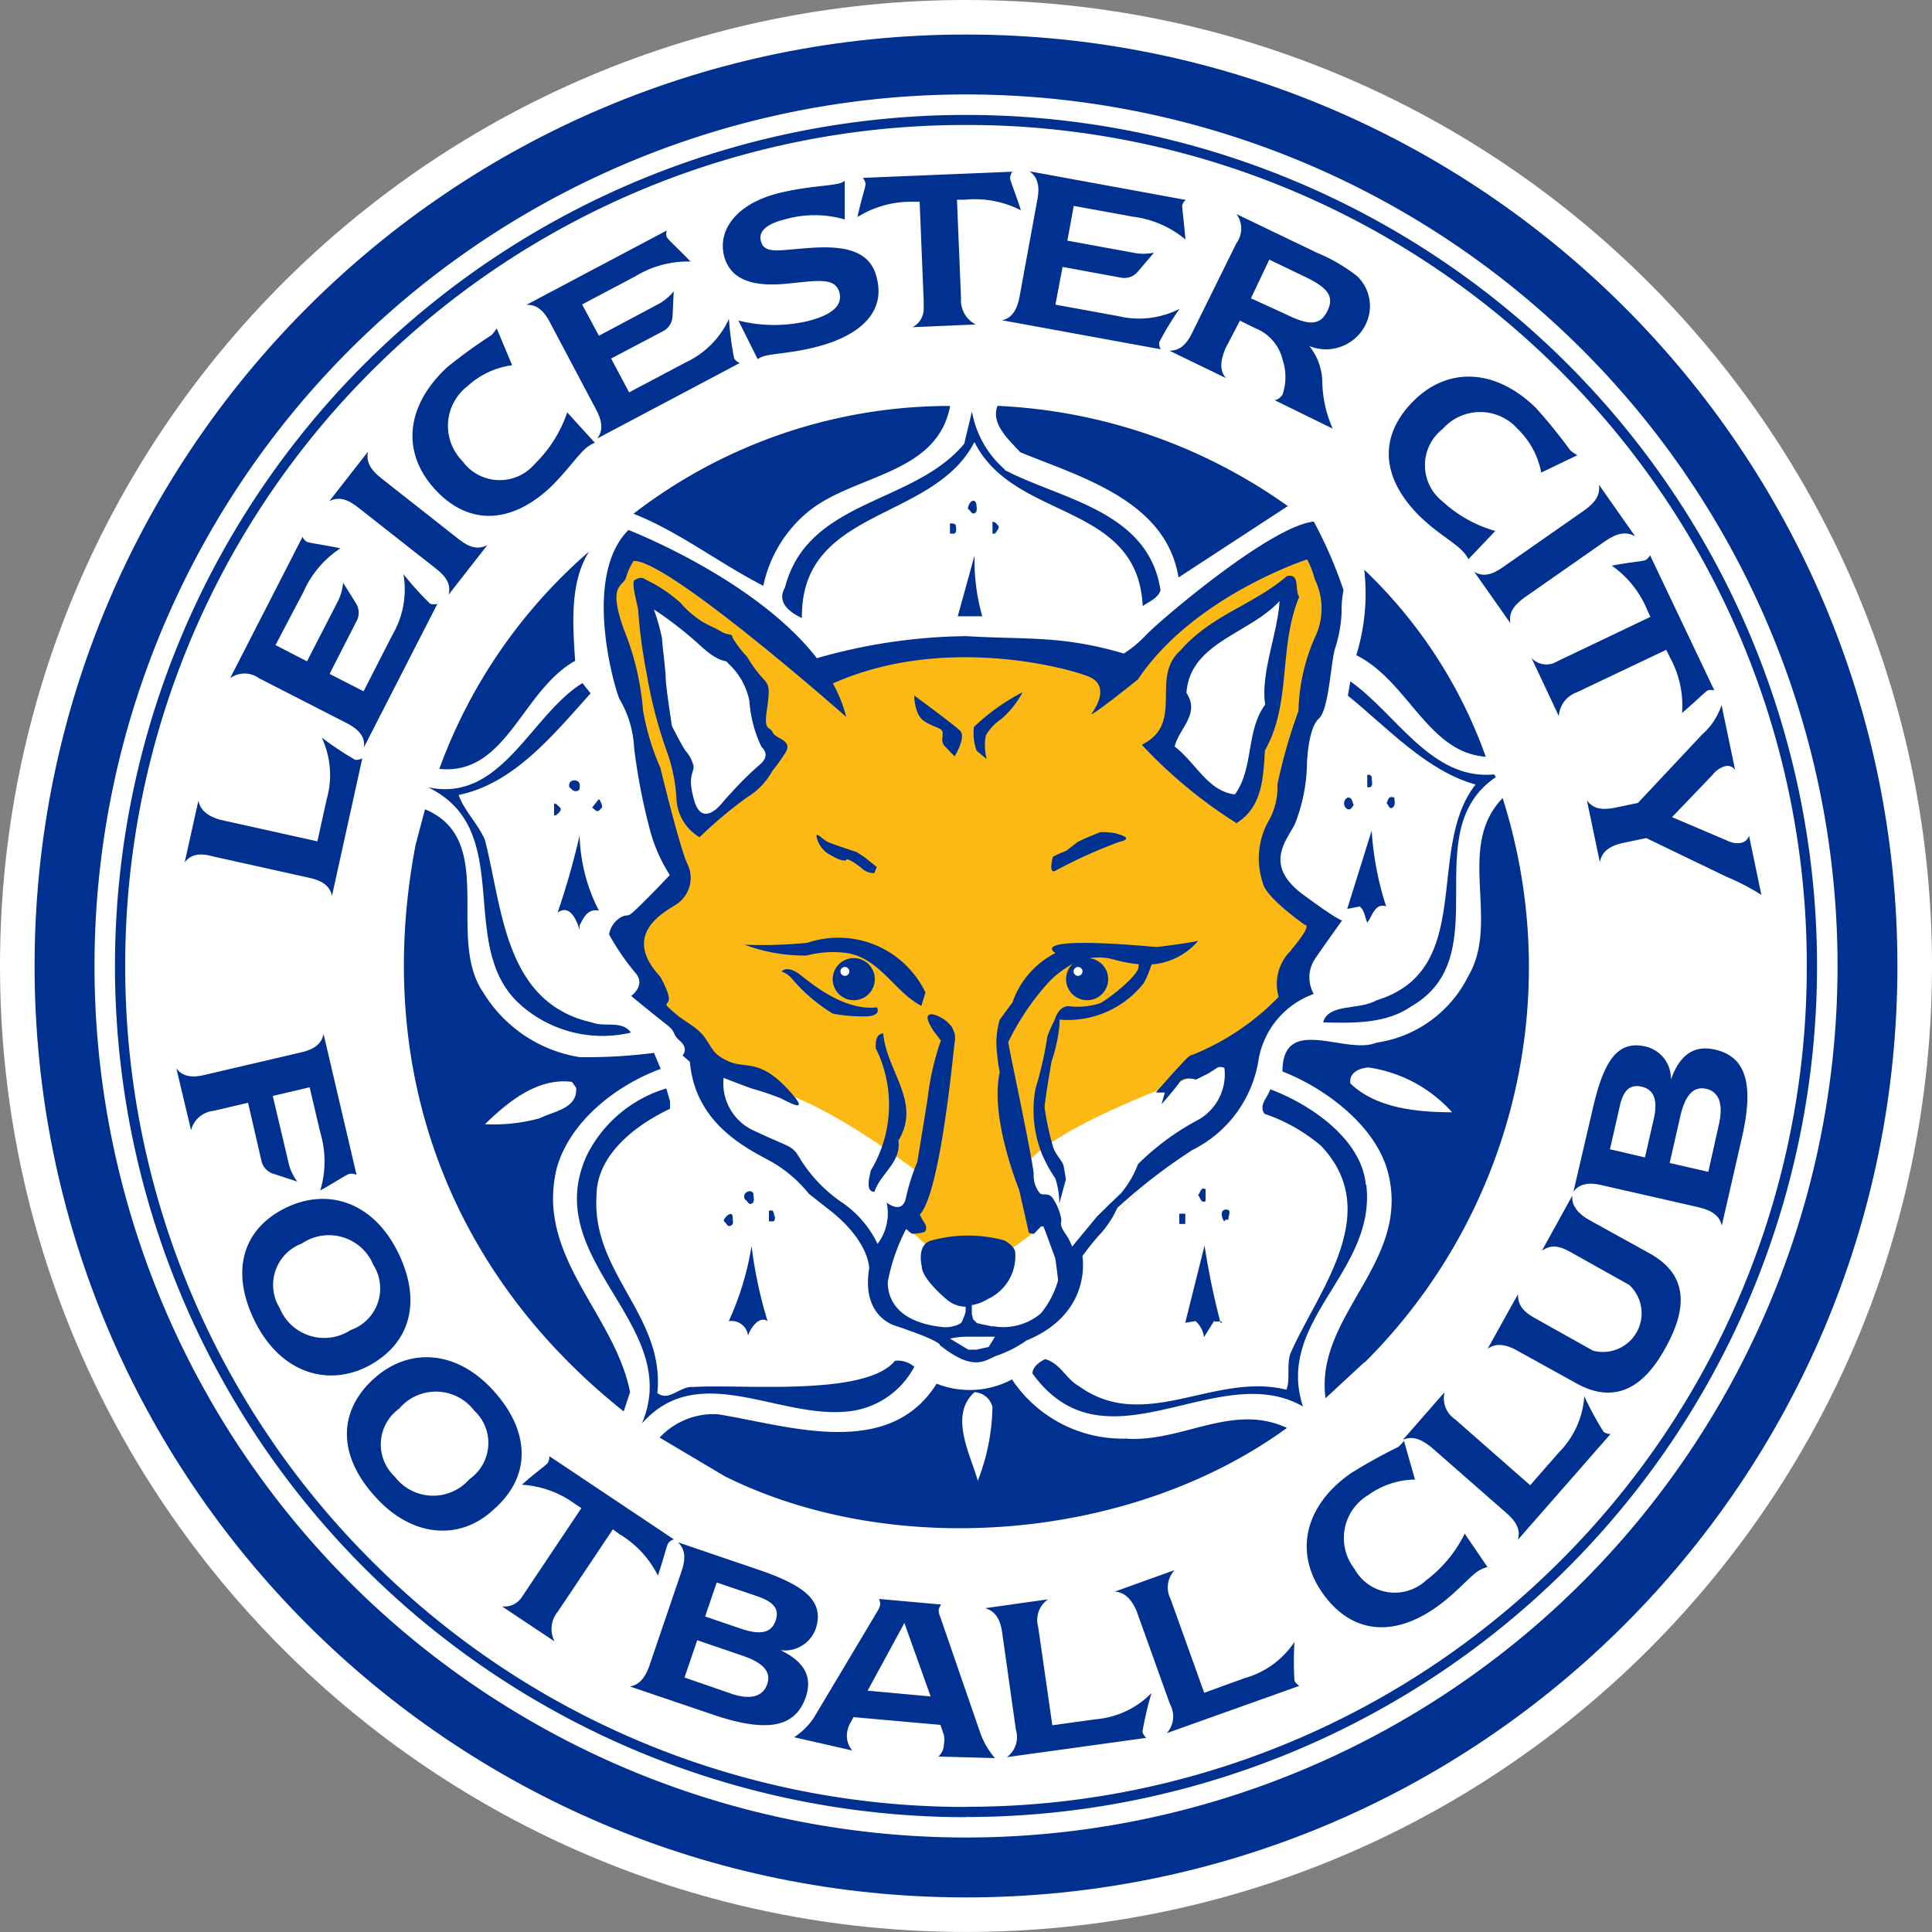 <svg xmlns="http://www.w3.org/2000/svg" viewBox="0 0 394.39 394.39"><rect x="0" y="0" width="394.39" height="394.39" fill="#808080" stroke="none"/><title>leicester-city-logo</title><path d="M255.08,457.19C364,457.19,452.28,368.91,452.28,260S364,62.81,255.08,62.81,57.89,151.09,57.89,260s88.29,197.19,197.19,197.19" transform="translate(-57.89 -62.81)" style="fill:#fff"/><path d="M255.08,450.14c105,0,190.14-85.13,190.14-190.14S360.09,69.86,255.08,69.86,64.95,155,64.95,260h0c0,105,85.13,190.14,190.14,190.14" transform="translate(-57.89 -62.81)" style="fill:#003090"/><path d="M255.08,452.62Z" transform="translate(-57.89 -62.81)" style="fill:#003090"/><path d="M255.08,437.91A177.91,177.91,0,1,0,77.18,260,177.91,177.91,0,0,0,255.08,437.91h0" transform="translate(-57.89 -62.81)" style="fill:#fff"/><path d="M255.08,433.73ZM81.36,260A173.73,173.73,0,0,1,255.08,86.27h0A173.73,173.73,0,0,1,428.81,260h0A173.73,173.73,0,0,1,255.08,433.73h0v-2.09a171.09,171.09,0,0,0,121.39-50.25h0A171.13,171.13,0,0,0,426.72,260h0a171.13,171.13,0,0,0-50.25-121.39h0A171.09,171.09,0,0,0,255.08,88.32h0a171.09,171.09,0,0,0-121.39,50.28h0A171.13,171.13,0,0,0,83.45,260h0a171.13,171.13,0,0,0,50.25,121.39h0a171.09,171.09,0,0,0,121.39,50.28h0v2.09A173.73,173.73,0,0,1,81.36,260Z" transform="translate(-57.89 -62.81)" style="fill:#003090"/><path d="M255.08,383.4A123.4,123.4,0,1,0,131.72,260v0A123.4,123.4,0,0,0,255.08,383.4" transform="translate(-57.89 -62.81)" style="fill:#fff"/><path d="M251.85,145.63c-2.56,14-19.33,14-28.67,21.38a26.66,26.66,0,0,0-9.47,15.38c-8.83-4.5-17.35-11.12-26.5-14.71a105.66,105.66,0,0,1,64.64-22" transform="translate(-57.89 -62.81)" style="fill:#003090"/><path d="M320.87,166.06l-22.4,14.63c-2.56-15.78-20.19-20.55-32.3-25.56-2.41-2.6-6.07-5.84-4.65-9.47a110.71,110.71,0,0,1,59.16,20.39" transform="translate(-57.89 -62.81)" style="fill:#003090"/><path d="M263,158.76c11.4,6,29.34,8.28,31.79,24.53-.51,1.74-2.6,2.41-3.63,3.27-1-21.42-26.27-17.27-34.35-33.52-8.44,16.41-35.5,13.29-35.22,35.93-1.89-.87-5.36-2.92-3.47-6.19,4.65-18.14,26.27-16.92,36.6-29.38l1.58-6.59A20.39,20.39,0,0,0,263,158.64" transform="translate(-57.89 -62.81)" style="fill:#003090"/><path d="M257.21,165.82c0,.51.32,1.38-.35,1.74s-.87-.67-1.38-.87c0-1.22,1.38-2.56,1.74-.87" transform="translate(-57.89 -62.81)" style="fill:#003090"/><path d="M261.67,170c.35.67-.35,1.22-.67,1.74h-.51v-2.41c.71,0,.87.51,1.22.87" transform="translate(-57.89 -62.81)" style="fill:#003090"/><path d="M253,170c0,.51.35,1.38-.32,1.74h-.87v-2.09c.35,0,1,0,1.18.35" transform="translate(-57.89 -62.81)" style="fill:#003090"/><path d="M175.18,197.77c-10.89,6.23-13.92,23.39-27.61,22a107.12,107.12,0,0,1,30.57-44.37c-3.94,6.23-3.35,14.75-2.84,22.36" transform="translate(-57.89 -62.81)" style="fill:#003090"/><path d="M258.4,188.62h-5l3.43-12.42a41.57,41.57,0,0,0,1.58,12.42" transform="translate(-57.89 -62.81)" style="fill:#003090"/><path d="M361.18,217.29c-11.83-.87-15.78-15.38-26.42-20.74a42.59,42.59,0,0,0,1.62-17.43,97.85,97.85,0,0,1,24.81,38.18" transform="translate(-57.89 -62.81)" style="fill:#003090"/><path d="M362.91,220.92l.35.51c-16.56,11.24.67,36.44-17.27,46.81-5,3.47-11.4,3.47-18,3.27,1.06-3.94,7.41-2.45,10.89-4.5,20.39-6.23,9.86-30.92,20.23-44.05-10-2.76-18-11.6-26.07-18.14l.51-2.92c9.5,6.74,16.56,20.23,29.34,19" transform="translate(-57.89 -62.81)" style="fill:#003090"/><path d="M178.45,204.35c-7.89,8.79-15.78,18.46-26.94,20.74,1.18,3.27,3.94,5.88,5.36,9.15,3.63,14,3.94,33.33,21.93,37.31,2.6,1,6.07-.51,7.89,2.05a25.24,25.24,0,0,1-23.15-6.23c-12.42-12.07-.35-35.22-18.3-43.86,15,3.27,20.9-14.67,31.55-21.26Z" transform="translate(-57.89 -62.81)" style="fill:#003090"/><path d="M337.91,221.78c0,.51.35,1.38-.35,1.74H337V221a.67.67,0,0,1,.87.87" transform="translate(-57.89 -62.81)" style="fill:#003090"/><path d="M176.21,223.52c0,.35,0,.51-.35.71-.87.35-1.22-.35-1.74-.71-.51-1.89,2.56-1.89,2.09,0" transform="translate(-57.89 -62.81)" style="fill:#003090"/><path d="M334.24,227.15c-.35.35-.51,1-1.22.87a1.34,1.34,0,0,1,0-2.41c1,0,.87,1,1.22,1.54" transform="translate(-57.89 -62.81)" style="fill:#003090"/><path d="M342.52,225.61c0,.67.35,1.54-.35,2.05s-.87-.67-1.22-.87c.35-.87.35-1.54,1.58-1.18" transform="translate(-57.89 -62.81)" style="fill:#003090"/><path d="M180.86,227.66c-.35,0-.51.87-1.22.71l-.87-.71,1.38-1.74a3.19,3.19,0,0,1,.67,1.74" transform="translate(-57.89 -62.81)" style="fill:#003090"/><path d="M336.37,340.93l-7.89,7.3c-2.25-16.92,17.43-27.61,12.78-45.95-2.41-9.66-13-17.43-21.57-20.74,0-11.83,12.94-3.27,19.17-5.88a24.93,24.93,0,0,0,18.77-13.61c6.59-11.24-2.68-26.31,7-36.32a113.82,113.82,0,0,1-28.16,115.2" transform="translate(-57.89 -62.81)" style="fill:#003090"/><path d="M172.26,227.66c.35.71-.35,1.06-.87,1.58H171v-2.41c.51,0,.87.51,1.22.87" transform="translate(-57.89 -62.81)" style="fill:#003090"/><path d="M156.49,265.32a28.24,28.24,0,0,0,19.72,13.29,105.93,105.93,0,0,0,15.18-.87l1.38,3.27c-9,3.27-18.65,10.73-21.26,20.39-4.3,17.94,11.83,29.54,15,45.59l-1.3,3.94C149.47,322.51,134,281,142.72,235.31l1.93-7.3c14.87,6.23,4.22,26.07,11.83,37.31" transform="translate(-57.89 -62.81)" style="fill:#003090"/><path d="M340.94,247.85c-2.41-.87-2.92,2.09-3.94,3.27-.51-1-.51-2.45-1.54-3.27l-2.56.51,5-16a62.39,62.39,0,0,0,2.92,15.38" transform="translate(-57.89 -62.81)" style="fill:#003090"/><path d="M180.15,248.72c-2.25-.51-3.12,1.38-3.94,3v.87c-.55-1.74-1.93-5.36-4.5-3.47a156.42,156.42,0,0,0,4.5-15.78,35.5,35.5,0,0,0,3.94,15.38" transform="translate(-57.89 -62.81)" style="fill:#003090"/><path d="M194.66,287.61v1.54c-6.9,3.27-15,9.31-15,17.79-1,15.78,14,24.49,12.42,40.23,2.41,1.89,4.65-1.54,7.41-1.22,9.07-.67,35.06,2.09,41.1-5.36a5.17,5.17,0,0,1,3.94,1.22,17.23,17.23,0,0,1-13.8,9.15c-14.16,1.38-30.41-10.53-41.81,2.45,8.64-20.23-21.06-33.33-11.24-54.74A26.62,26.62,0,0,1,193.91,285Z" transform="translate(-57.89 -62.81)" style="fill:#003090"/><path d="M336.8,304.68c2.09,17.79-18.65,27.61-12.94,45.24-17.43-10-40.23,14-55.21-6.74,0-1.38,1.58-2.45,2.6-2.92,3.12.87,4.14,3.94,6.9,5.52,13.45,9.66,27.61-2.92,42.32.71.87-1.74,0-5.17.87-7.45,5.52-12.58,19.17-28.67,6.23-42.32A35.26,35.26,0,0,0,316,290.17c-1.22-1.89.71-3.27,1.18-5,7.89,2.92,18.65,10,19.52,19.48" transform="translate(-57.89 -62.81)" style="fill:#003090"/><path d="M304,308c-1,.51-1-.67-1.54-1.22.51-.51.51-1.74,1.54-1.22Z" transform="translate(-57.89 -62.81)" style="fill:#003090"/><path d="M211.7,306.77c0,.51.35,1.38-.35,1.74s-.87-.67-1.38-.83c-.87-1.58,1.74-2.45,1.74-.87" transform="translate(-57.89 -62.81)" style="fill:#003090"/><path d="M308.68,311.78c-.51,0-.67,0-.87.35-.51-.51-1-2.41.35-2.41s.35,1.38.51,2.05" transform="translate(-57.89 -62.81)" style="fill:#003090"/><path d="M216.08,311.27c0,.51,0,.71-.35.87h-.87V310c1.22-.51.87.87,1.22,1.18" transform="translate(-57.89 -62.81)" style="fill:#003090"/><path d="M207.44,311.27c0,.71.35,1.38-.35,1.74s-.87-.51-1.38-.87,1.74-2.6,1.74-.87" transform="translate(-57.89 -62.81)" style="fill:#003090"/><rect x="240.74" y="247.76" width="1.22" height="2.09" style="fill:#003090"/><path d="M214.54,332.49c-1.74-1.22-3.63,1.74-3.94,3a3.39,3.39,0,0,0-3.75-3l-.19,0a59.16,59.16,0,0,0,4.65-15.34,88.26,88.26,0,0,0,3.27,15.34" transform="translate(-57.89 -62.81)" style="fill:#003090"/><path d="M307.3,332.84c0-.67-1,0-1.58-.35l-2.05,3.27a5.17,5.17,0,0,0-1.74-3.27l-2.09.35,3.94-15.78a153.1,153.1,0,0,0,3.27,15.78" transform="translate(-57.89 -62.81)" style="fill:#003090"/><path d="M287.94,356.51c11.4.67,21.57-7.38,32.66-2.21-31.83,23.15-80.38,27-114.77,9.86l-13.29-7.89a15.11,15.11,0,0,1,11.83-4.77c14.16,2.25,34.86,9.5,44.72-6.23a18.34,18.34,0,0,0,15.38-.87,27.13,27.13,0,0,0,23.66,12.07" transform="translate(-57.89 -62.81)" style="fill:#003090"/><path d="M354.27,289.86c-7.26,0-15.54-.87-20.71-5.88-.35-2.25,1.89-3.12,3.63-3.27a28.36,28.36,0,0,1,17.12,9.15" transform="translate(-57.89 -62.81)" style="fill:#fff"/><path d="M175.5,284.85c.35,4.3-4.65,4.81-7.41,6.23a35.5,35.5,0,0,1-11.2,1.22c4.81-4.69,10.85-9.54,17.75-8.64Z" transform="translate(-57.89 -62.81)" style="fill:#fff"/><path d="M260.49,349.92a43.38,43.38,0,0,1-3,15.18c-1.38-5.17-6-13.29-.67-18.1a3.94,3.94,0,0,1,3.63,2.92" transform="translate(-57.89 -62.81)" style="fill:#fff"/><path d="M116.77,300.07a9.82,9.82,0,0,0,1.81,3.94l-4.85-1.58a3.59,3.59,0,0,1-2.48-2.68l-2.72-11.83-7.1,1.66a5.28,5.28,0,0,0-4.54,3.94l-3-12.62c1.18,1.58,3,2,5.76,1.34l19.72-4.61c2.72-.63,4.18-1.77,4.57-3.75l6.74,28.79a2.09,2.09,0,0,0-1.34-.24c-.59,0-2.48,1.42-6.07,3.39a20.55,20.55,0,0,0,0-11.83l-2.17-9.23-7.53,1.77Z" transform="translate(-57.89 -62.81)" style="fill:#003090"/><path d="M110.07,332.84c-5.25-10.33-2.72-19,5.92-23.35s17.91-1.38,23,8.68,2.88,19-6.23,23.66C124.42,345.94,115.16,342.82,110.07,332.84Zm19.48,1.46a9,9,0,0,0,4.57-13.25,9.82,9.82,0,0,0-14.63-4.38,9,9,0,0,0-4.5,13.17,9.82,9.82,0,0,0,14.51,4.46Z" transform="translate(-57.89 -62.81)" style="fill:#003090"/><path d="M134.56,368.42c-7.89-8.6-7.57-17.59-.43-24.1s16.88-6,24.45,2.33,7.89,17.55,0,24.37C151.87,377.29,142.13,376.78,134.56,368.42Zm19.17-3.67a9,9,0,0,0,.95-14,9.82,9.82,0,0,0-15.3-.39,9,9,0,0,0-.87,13.92,9.82,9.82,0,0,0,15.22.47Z" transform="translate(-57.89 -62.81)" style="fill:#003090"/><path d="M164.38,388.89l.95-1.42,11.24-16.8-1.26-.83a20.43,20.43,0,0,0-10.89-3.94c3-2.68,4.93-3.94,5.32-4.5a2.48,2.48,0,0,0,.28-1.34l25.44,17a2.09,2.09,0,0,0-1.14.75c-.35.51-.83,2.76-2.13,6.63a20.47,20.47,0,0,0-7.89-8.48L183,375l-11.24,16.8a5.52,5.52,0,0,0-.67,6.07l-10.73-7.14A4.22,4.22,0,0,0,164.38,388.89Z" transform="translate(-57.89 -62.81)" style="fill:#003090"/><path d="M190.52,402.65l6.47-19c.91-2.64.83-4.54-.71-6l16.33,5.56c9.19,3.12,13.65,6.27,11.83,12a6.7,6.7,0,0,1-7.22,4.46c4.89,2.37,6.55,5.4,5.17,9.54-2.13,6.27-7.89,7.18-18,3.94l-17.91-6.07C188.35,406.75,189.62,405.37,190.52,402.65ZM207,408.49c3.94,1.38,6.59.75,7.49-1.85s-.87-4.42-5-5.84l-9.27-3.16-2.6,7.61Zm2.13-13.21c3.94,1.34,6.23.91,7.1-1.66s-.67-3.94-4.14-5.09l-7.89-2.68-2.37,6.94Z" transform="translate(-57.89 -62.81)" style="fill:#003090"/><path d="M261,421.7l-11.56-.32a3.39,3.39,0,0,0,1.14-2.48,5.13,5.13,0,0,0,0-1.89l-.71-2.09-17.75-1.58-.79,1.46a5.4,5.4,0,0,0-.55,2,4.57,4.57,0,0,0,1.1,3.35L220,417.44A14.08,14.08,0,0,0,224,413.5l13-21.77a3.94,3.94,0,0,0,.59-1.42,3.12,3.12,0,0,0-.28-1.1L250,390.35a4.46,4.46,0,0,0-.51,1.1,4.18,4.18,0,0,0,.35,1.46L258,416.57A16.13,16.13,0,0,0,261,421.7Zm-13.13-12.58-5.36-15L235,407.94Z" transform="translate(-57.89 -62.81)" style="fill:#003090"/><path d="M259,391.1l12.82-1.81a5.17,5.17,0,0,0-2,5.64L272.71,415l8.76-1.22a18,18,0,0,0,11.48-5.36,68.35,68.35,0,0,0-1.85,7.89,2.6,2.6,0,0,0,.79,1.26l-28.47,3.94a5.09,5.09,0,0,0,1.85-5.6l-2.84-20.11C262,393.22,261,391.69,259,391.1Z" transform="translate(-57.89 -62.81)" style="fill:#003090"/><path d="M285.49,387.7l12.19-4.38a5.17,5.17,0,0,0-.83,5.92l6.86,19.13,8.28-3A18,18,0,0,0,322.13,398a68.23,68.23,0,0,0,0,7.89,2.6,2.6,0,0,0,1,1.06l-27.06,9.66a5.09,5.09,0,0,0,.67-5.88l-6.86-19.13C288.81,389.2,287.5,387.9,285.49,387.7Z" transform="translate(-57.89 -62.81)" style="fill:#003090"/><path d="M359.44,383.64c-1.85,1.34-4.3,4.34-8.24,7.18-9,6.39-17.47,5.4-23.27-2.72s-3.94-17.75,5.64-24.49a106,106,0,0,1,9.7-5.4,7.89,7.89,0,0,0,1.22-1.26l2.25,7.89a16.72,16.72,0,0,0-9.58,3.19,10.21,10.21,0,0,0-2.8,15A9.39,9.39,0,0,0,349,385.42a26.54,26.54,0,0,0,7.89-9.54l4.65,6.82A6.86,6.86,0,0,0,359.44,383.64Z" transform="translate(-57.89 -62.81)" style="fill:#003090"/><path d="M344.26,356.74l8.52-9.74a5.17,5.17,0,0,0,2.17,5.56L370.25,366l5.8-6.63a18,18,0,0,0,5.25-11.52,68,68,0,0,0,3.94,7.26,2.6,2.6,0,0,0,1.42.43l-18.93,21.61c.59-1.93-.2-3.63-2.29-5.44l-15.3-13.41C347.85,356.43,346.07,355.92,344.26,356.74Z" transform="translate(-57.89 -62.81)" style="fill:#003090"/><path d="M397.93,337.85c-4.81,8.91-10.92,11.4-18.18,7.38l-12.19-6.74c-2.48-1.38-4.46-1.5-6-.32L367.76,327c0,2.13.91,3.47,3.47,4.89l11.83,6.63a7.89,7.89,0,0,0,7.41-13.41l-11.83-6.63c-2.37-1.3-3.94-1.74-6-.35l6.23-11.28c-.24,1.89,1,3.63,3.43,5l12.19,6.74C401.76,322.55,402.94,328.82,397.93,337.85Z" transform="translate(-57.89 -62.81)" style="fill:#003090"/><path d="M404.64,309.26l-19.72-4.5c-2.72-.63-4.61-.35-5.84,1.34L383,289.26c2.17-9.47,4.85-14.2,10.81-12.82a6.7,6.7,0,0,1,5.17,6.74c1.85-5.13,4.73-7.06,9-6.11,6.43,1.46,7.89,7.18,5.6,17.51L409.37,313C408.9,311,407.44,309.93,404.64,309.26Zm-9.23-17.71c.95-3.94.28-6.27-2.37-6.9s-3.94,1-4.65,4.65l-1.85,8.12,7.14,1.66Zm13.37.79c.95-4.22,0-6.67-2.6-7.26s-4.3,1.3-5.28,5.6l-2.17,9.54,7.89,1.81Z" transform="translate(-57.89 -62.81)" style="fill:#003090"/><path d="M95.59,238.86l2.8-12.62c.35,1.93,1.93,3.23,4.57,3.94l19.72,4.38,1.89-8.56a18,18,0,0,0-1-12.62,68.39,68.39,0,0,0,6.82,4.54,2.6,2.6,0,0,0,1.46-.32l-6.19,28.08c-.43-2-1.93-3.08-4.61-3.67l-19.72-4.38C98.59,236.85,96.82,237.24,95.59,238.86Z" transform="translate(-57.89 -62.81)" style="fill:#003090"/><path d="M128.88,210.54l-18.1-9.27a5,5,0,0,0-5.92,0l14.79-28.87a2.09,2.09,0,0,0,.87,1c.55.28,2.84.51,6.86,1.34a20.55,20.55,0,0,0-7.53,8.87l-5.72,10.89,6.43,3.31,6.23-12.11a10.61,10.61,0,0,0,1.14-3.94l2.68,4.3a3.59,3.59,0,0,1,0,3.67l-5.44,10.65,6.94,3.55L138,192.4A18.26,18.26,0,0,0,140.24,180a63.1,63.1,0,0,0,5.48,6.07,2.45,2.45,0,0,0,1.46,0l-15,29.3C132.43,213.3,131.29,211.84,128.88,210.54Z" transform="translate(-57.89 -62.81)" style="fill:#003090"/><path d="M135.7,160.42l15.78,12.42c2.25,1.77,3.94,2.21,5.88,1.26l-7.89,10.1c.51-2-.39-3.63-2.64-5.36L131,166.41c-2.25-1.77-3.94-2.25-5.88-1.3l7.89-10.1C132.59,157,133.45,158.64,135.7,160.42Z" transform="translate(-57.89 -62.81)" style="fill:#003090"/><path d="M177.31,154.46c-1.7,1.54-3.94,4.85-7.34,8.08-8.12,7.41-16.72,7.45-23.43,0s-5.84-16.92,2.68-24.81a105.89,105.89,0,0,1,9-6.51,8.12,8.12,0,0,0,1.06-1.38l3.16,7.53a16.68,16.68,0,0,0-9.15,4.3,10.21,10.21,0,0,0-1,15.26,9.39,9.39,0,0,0,14.83.51A26.54,26.54,0,0,0,173.68,147l5.64,6.19A6.9,6.9,0,0,0,177.31,154.46Z" transform="translate(-57.89 -62.81)" style="fill:#003090"/><path d="M179.6,146.46l-9.5-17.94c-1.3-2.48-2.8-3.59-4.77-3.47L194,109.86a2.09,2.09,0,0,0,0,1.34c.28.55,2,2.05,4.85,5a20.55,20.55,0,0,0-11.24,3l-10.89,5.76,3.43,6.39,12-6.39a10.65,10.65,0,0,0,3.27-2.68l-.24,5.09a3.59,3.59,0,0,1-2,3.08L182.64,136l3.67,6.9,11.48-6.07a18.26,18.26,0,0,0,8.91-8.91,62.83,62.83,0,0,0,1.06,8.08,2.45,2.45,0,0,0,1.14.91L179.8,152.33C181,150.79,180.9,148.94,179.6,146.46Z" transform="translate(-57.89 -62.81)" style="fill:#003090"/><path d="M222.63,128.39q7.57-1.85,6.63-5.8c-.79-3.19-4.38-2.52-10.53-1.89-7.61.79-11.83-1-13.05-5.72-1.3-5.4,2.76-10.69,11.32-12.78,5.52-1.34,9.82-1.38,12.15-1.93a3,3,0,0,0,1.18-.55v7.89a22,22,0,0,0-12.27,0c-3.71.91-5.36,2.45-4.85,4.38.71,2.92,3.94,1.77,10.77,1.38,7.49-.43,11.83,1.18,12.94,6.39,1.58,6.47-2.92,11.56-12.9,14-4.54,1.1-8.08,1.22-10,1.7a4.18,4.18,0,0,0-1.46.67l-3.94-7.89A29.86,29.86,0,0,0,222.63,128.39Z" transform="translate(-57.89 -62.81)" style="fill:#003090"/><path d="M246.45,125.91v-1.7L245.62,104h-1.5a20.47,20.47,0,0,0-11.2,3.12c.87-3.94,1.66-6.11,1.66-6.78a2.48,2.48,0,0,0-.55-1.22l30.53-1.26a2.09,2.09,0,0,0-.47,1.26c0,.63.95,2.72,2.21,6.63a20.47,20.47,0,0,0-11.44-2.17h-1.62l.83,20.19a5.52,5.52,0,0,0,3,5.28l-12.9.55A4.22,4.22,0,0,0,246.45,125.91Z" transform="translate(-57.89 -62.81)" style="fill:#003090"/><path d="M266,123.46l3.67-20c.51-2.76,0-4.54-1.62-5.68l31.91,5.84a2.09,2.09,0,0,0-.75,1.14c0,.63.32,2.88.67,6.94a20.59,20.59,0,0,0-10.69-4.65l-12.11-2.21-1.3,7.1,13.41,2.45a10.65,10.65,0,0,0,4.26,0l-3.35,3.94a3.59,3.59,0,0,1-3.47,1.14l-11.83-2.17L273.34,125l12.78,2.33a18.26,18.26,0,0,0,12.54-1.46,62.63,62.63,0,0,0-4.14,6.82,2.45,2.45,0,0,0,.32,1.42l-32.38-5.92C264.35,127.76,265.46,126.22,266,123.46Z" transform="translate(-57.89 -62.81)" style="fill:#003090"/><path d="M308.17,140l-11.56-5.6c2.05,0,3.43-1.14,4.69-3.75l9-18.22a5,5,0,0,0,0-5.92l16.41,7.89a34.59,34.59,0,0,1,8.2,4.77,8.44,8.44,0,0,1,1.62,10.14,9,9,0,0,1-11.36,4.14,12.07,12.07,0,0,1,2.64,7,24.81,24.81,0,0,0,2.13,9.86l-11.83-5.8a2.48,2.48,0,0,0,1.62-1.22,11.2,11.2,0,0,0,0-7,9.19,9.19,0,0,0-5.48-6.43L311,128.27l-2.88,5.52C306.91,136.56,306.87,138.53,308.17,140Zm12.5-12.9c4.46,2.17,6.74,2.17,8.2-.83s0-4.73-4.46-6.9L317,115.81l-3.75,7.89Z" transform="translate(-57.89 -62.81)" style="fill:#003090"/><path d="M356.13,175c-1.62-1.62-5-3.47-8.48-6.86-7.89-7.89-8.32-16.29-1.3-23.39s16.8-6.78,25.08,1.34a106,106,0,0,1,7,8.64,7.89,7.89,0,0,0,1.46,1l-7.38,3.55a16.68,16.68,0,0,0-4.81-8.91,10.21,10.21,0,0,0-15.3,0,9.39,9.39,0,0,0,0,14.83,26.54,26.54,0,0,0,10.73,6l-5.48,5.76A6.9,6.9,0,0,0,356.13,175Z" transform="translate(-57.89 -62.81)" style="fill:#003090"/><path d="M385.63,173.23l-16.49,11.52c-2.33,1.66-3.31,3.27-2.92,5.28l-7.38-10.49c1.74,1.06,3.59.67,5.92-1L381.29,167c2.33-1.66,3.31-3.23,3-5.25l7.38,10.53C389.81,171.26,388,171.62,385.63,173.23Z" transform="translate(-57.89 -62.81)" style="fill:#003090"/><path d="M375,198.2l1.54-.75,18.26-8.72-.63-1.34a20.47,20.47,0,0,0-7.26-9.11c3.94-.75,6.27-.87,6.9-1.14a2.45,2.45,0,0,0,.91-1l13.13,27.61a2.09,2.09,0,0,0-1.34,0c-.55.28-2.13,1.93-5.25,4.61a20.47,20.47,0,0,0-2.52-11.44l-.71-1.46-18.26,8.68a5.52,5.52,0,0,0-3.67,4.85l-5.56-11.83A4.22,4.22,0,0,0,375,198.2Z" transform="translate(-57.89 -62.81)" style="fill:#003090"/><path d="M413.27,234.88a2.17,2.17,0,0,0,1.66-1.46l2.52,12.07a47.33,47.33,0,0,0-7.14-3.71l-16.37-7.89-4.73,1c-2.8.59-4.38,1.85-4.73,3.94l-2.64-12.62c1.34,1.77,3.08,2,5.84,1.46l4.57-.95,13.13-14a13.53,13.53,0,0,0,3.94-6L412.09,220a1.85,1.85,0,0,0-2-.79,4.81,4.81,0,0,0-2.6,1.77l-8.28,8.64,11.4,4.85A4.38,4.38,0,0,0,413.27,234.88Z" transform="translate(-57.89 -62.81)" style="fill:#003090"/><path d="M324.22,209.24l.39-.39v-.75a36.21,36.21,0,0,1,3.08-14,14,14,0,0,0,.75-12.23,3.49,3.49,0,0,0-.32-1,22.28,22.28,0,0,0-1.85-4.73l-.75-1.38-1.5.47c-.95.32-23.66,7.89-35.5,24.85l-4.38,3.39a4.93,4.93,0,0,0,0-.79,5.32,5.32,0,0,0-3.51-3.63A80.53,80.53,0,0,0,254.73,195a67.32,67.32,0,0,0-27.61,5.52l-1.85.83.55,1c-11.24-9.62-32.42-27.06-38.49-27.06h-1.26l-.51.67a12.78,12.78,0,0,0-1.81,3.94s0,.28-.43.55c-2,2.05-2.56,4.38,0,11.32a52.65,52.65,0,0,1,3.94,15.78A51.27,51.27,0,0,0,190.92,220c.47,2,3.94,15.78,5.48,19.72a4.57,4.57,0,0,1-1.69,6.25l0,0-.39.28a12.7,12.7,0,0,0-6.7,8.24,11.12,11.12,0,0,0,3.59,8.79,15.14,15.14,0,0,1,1.38,3.31h0c-1,1.58,0,2.6,1.06,3.59l.59.59a19.36,19.36,0,0,0,3.12,2.45,11,11,0,0,1,2.88,2.45,14.59,14.59,0,0,1,.95,1.5,7.89,7.89,0,0,0,3.16,3.39l-.32,2.17a12.5,12.5,0,0,0,7.14,12.78c2.05,1,3.55,1.62,4.69,2.13,2.92,1.26,2.92,1.26,3.94,2.92a31.87,31.87,0,0,0,9.19,9.62,21.49,21.49,0,0,1,6.15,7.06l3,.87h.32l.47-.63h.28a22,22,0,0,0-1.81,6.9c0,2.76,1.14,9.11,11.24,10.81h0l2.72,1.89,3.39,2.92.43.28h2.64l2.45-.55h.63l.39-.51,1.5-1.85,1.3-1.62a13.37,13.37,0,0,0,7.41-3h0a18.06,18.06,0,0,0,4.3-8.24c0-.59-.35-3.23-.59-4.77h0l-1.06-2.92a10.65,10.65,0,0,1,.87,1.7l1.1,3.31,2.17-2.64,5-6.11c.43-.43,3.08-3,4.73-4.54a13.92,13.92,0,0,0,3.08-4.61,12.62,12.62,0,0,1,.59-1.14,54.07,54.07,0,0,1,11.28-8.2,12.46,12.46,0,0,0,6.78-12.86v-.83l-.83-1.14a26.54,26.54,0,0,0,1.42-3.94,44.65,44.65,0,0,0,10-8.2l.75-.91-.43-1.06s-1.26-3.23,2.33-7.61,3.94-5.36,3.23-6.74a2.09,2.09,0,0,0-1.38-1.14,24.61,24.61,0,0,1-7.41-7.14l-.2-1.06a12.9,12.9,0,0,1,.95-9.86,13.76,13.76,0,0,0,2.13-7.53,3.71,3.71,0,0,1,0-.91A137.33,137.33,0,0,1,324.22,209.24Z" transform="translate(-57.89 -62.81)" style="fill:#fdb913"/><path d="M266.21,302.44l1.66,5.17.75,7L264.08,318l-16.45-.47-6.31-5.64,2.76-2.37,1.58-7.14c-20.59-15.46-29.7-17-29.7-17a41.37,41.37,0,0,0-12.15-3.23v.35a12.5,12.5,0,0,0,7.3,13c2.05,1,3.55,1.62,4.69,2.13,2.92,1.26,2.92,1.26,3.94,2.92a31.87,31.87,0,0,0,9.19,9.62,21.53,21.53,0,0,1,6.15,7.06l3,.87h.32l.47-.63h.28a22,22,0,0,0-1.81,6.9c0,2.76,1.14,9.11,11.24,10.81h0l2.72,1.89,3.39,2.92.43.28h2.64l2.45-.55h.63l.39-.51,1.5-1.85,1.3-1.62a13.37,13.37,0,0,0,7.41-3h0a18.06,18.06,0,0,0,4.3-8.24c0-.59-.35-3.23-.59-4.77h0l-1.06-2.92a9.94,9.94,0,0,1,.87,1.7l1.1,3.31,2.17-2.64,5-6.11c.43-.43,3.08-3,4.73-4.54a13.84,13.84,0,0,0,3.08-4.61,12.27,12.27,0,0,1,.59-1.14,54,54,0,0,1,11.28-8.2,12.46,12.46,0,0,0,6.78-12.86l-.63-2.45v-.51l-5.72,3.16C266,295.5,266.21,302.44,266.21,302.44Z" transform="translate(-57.89 -62.81)" style="fill:#fff"/><path d="M217.42,261.14s1.1-1.5,3.94.75,9.15,7.3,15.54,6.55c0,0,1.3,2.05-3.19,1.85a33.6,33.6,0,0,1-5.8-.55,34.67,34.67,0,0,1-8.32-7.1A4.73,4.73,0,0,0,217.42,261.14Z" transform="translate(-57.89 -62.81)" style="fill:#003090"/><path d="M259.3,217.76l-2.05-1.7a10.57,10.57,0,0,1-.55-4.85,43.15,43.15,0,0,1,9.94-7.1,19,19,0,0,1-4.3,5.44,10.33,10.33,0,0,0-3.19,3.35A10.85,10.85,0,0,0,259.3,217.76Z" transform="translate(-57.89 -62.81)" style="fill:#003090"/><path d="M252.76,217.21s2.45-3.94,1.1-5.25-9.35-7.18-9.35-7.18,0,3.94,2.05,5.25,3.55,1.3,3.75,2.25v.95a2,2,0,0,0,.39,1.85Z" transform="translate(-57.89 -62.81)" style="fill:#003090"/><path d="M273.34,240.56a99,99,0,0,1,13-5.88c3.31-.75,0-1.54-.75-1.77a15.78,15.78,0,0,0-3.08-.24l-3.08,1.26-1.54.75-2.29,1.77-1.77.75-1,.51S271.81,241.35,273.34,240.56Z" transform="translate(-57.89 -62.81)" style="fill:#003090"/><path d="M224.6,233.69c-.28-1.26,1.26.51,2.29,1s5.88,2.05,5.88,2.05l1.54,1,2.56,2.05-.51,1.26a3.94,3.94,0,0,1-2.29-.75c-.75-.75-3.23-2.45-3.39-2s-1.7,0-3-.83A5.4,5.4,0,0,1,224.6,233.69Z" transform="translate(-57.89 -62.81)" style="fill:#003090"/><path d="M214.62,213.78a17.08,17.08,0,0,1-1-2.37l-.24-.75a23.39,23.39,0,0,1-.95-5.21,12.54,12.54,0,0,0-3.94-7.49l-.55-.59A2.56,2.56,0,0,0,206,196c-.47,0-1.46-.32-3.94-2.56a74.93,74.93,0,0,0-9.43-7.45l-4.34-2.84,1.66,5a47.33,47.33,0,0,1,1.5,5.17,19.23,19.23,0,0,0,.32,3.47,30.1,30.1,0,0,1,.39,4.46c0,1.54,1,8.36,1.26,9.7v.51a55.21,55.21,0,0,0,3.35,5.21v.24a4.89,4.89,0,0,1,1,1.89V219a10.14,10.14,0,0,0,.35,7c1,3.16,2.72,3.94,3.94,3.94a6.51,6.51,0,0,0,4.5-2.76c.35-.43,1.26-1.54,1.81-2.09l.59-.63a49.18,49.18,0,0,1,4.61-4.42,4.54,4.54,0,0,0,2.05-3.43A4.14,4.14,0,0,0,214.62,213.78Z" transform="translate(-57.89 -62.81)" style="fill:#fff"/><path d="M291.37,258.54s-1.06,0-1.06,1.66-6,6.51-7.89,7.41a14.67,14.67,0,0,1-6.39.59c-2.13,0-2.84,2.8-2.84,2.8h0a27.1,27.1,0,0,0-1.5,3.39A72.61,72.61,0,0,1,269.28,285a24.25,24.25,0,0,0,1.22,13.17,28.59,28.59,0,0,0,2.8,5.17,16.05,16.05,0,0,1,.83,5.17l1.34-4.93s-.24-1.77-.47-2.8-1.7-2.29-2.17-3.94a58.53,58.53,0,0,1-1.7-7.89c0-1.26,1.22-8.36,1.46-9.62a31,31,0,0,0,1.58-7.38,9.59,9.59,0,0,0,0-1,19.72,19.72,0,0,0,17.2-7.45,22.09,22.09,0,0,0,1.93-5Z" transform="translate(-57.89 -62.81)" style="fill:#003090"/><path d="M317.52,185.38a33,33,0,0,1-7.53,5.4c-5.25,3.08-11.16,6.59-11.83,14v.63l.35.51c1.18,1.74.55,3-.87,5.36a13.88,13.88,0,0,0-1.77,3.94l-.28,1.14.95.71a28.24,28.24,0,0,1,3.94,3.94,14.79,14.79,0,0,0,9.23,6.11h1.06l.63-.87a21.69,21.69,0,0,0,3.39-9.66,18.62,18.62,0,0,1,2.72-8.12l.47-.63v-.75a32.85,32.85,0,0,1,1.38-11.6,53,53,0,0,0,1.5-8.64l.28-5.09Z" transform="translate(-57.89 -62.81)" style="fill:#fff"/><path d="M238.17,273.65c.67,7.89,7.89,14.08,3.12,22,.59,4.5-3.71,6.74-4.89,10.45-1.93,0-1-3.08-.75-4.34a26,26,0,0,0,1-25c0-1.3,0-2.72,1.46-3" transform="translate(-57.89 -62.81)" style="fill:#003090"/><path d="M320.59,180.41c-6.82,5.88-15.38,7.89-21.73,15.18-6.31,5.56,1,14.87-7.89,19.25a97.3,97.3,0,0,0,19.33,16c5.28-3.27,5.48-9.31,5.8-14.83,5.48-9.62,2.72-21.06,7-31.35C322.13,183.21,323.35,179.78,320.59,180.41Zm-4.46,26.27c-3.94,5.4-2.25,12.9-6.15,18.3-5.48-.63-7.89-6.35-12.3-9.78.83-3.59,5.28-6.7,2.41-10.92.67-10.29,12.86-12.07,19-18.77-.35,6.51-3.94,14.83-2.92,21.18Z" transform="translate(-57.89 -62.81)" style="fill:#003090"/><path d="M215.65,212.36c-.51-1.26-1.77-.24-1.3-3.94,1.14-8.2.28-4.42-3.94-11.52a22.36,22.36,0,0,1-3-3.94c0-.91-.87-.39-2.13-1.14s-2.05-1-3.94-2.05a20,20,0,0,1-4.57-3.94,29.38,29.38,0,0,0-7.06-4.69,1.62,1.62,0,0,0-2.05,0c-1.26,0,.51,5.36.51,6.39a108.93,108.93,0,0,0,1.77,13,91.46,91.46,0,0,0,3.94,15.3,33.44,33.44,0,0,1,2.09,10,9.66,9.66,0,0,0,4.73,7.89,83.69,83.69,0,0,1,9.78-8.2,14.47,14.47,0,0,0,5.09-5.36,39.2,39.2,0,0,0,2.8-3.94C219.59,213.86,216.2,213.62,215.65,212.36ZM212.88,219a62.24,62.24,0,0,0-5.6,5.52c-.75.75-2.05,2.29-2.05,2.29s-3.94,5.09-5.6-.51.28-5.88-.24-7.41a7.3,7.3,0,0,0-1.54-2.8c-.75-1-2.8-5.09-2.8-5.09s-1.26-8.16-1.26-9.7-.75-7.14-.75-8.16a45.24,45.24,0,0,0-1.66-5.92,76.55,76.55,0,0,1,9.54,7.45c4.34,3.94,5.09,2.56,5.6,3.55a14,14,0,0,1,4.34,7.65,26.31,26.31,0,0,0,1.26,6.39,22.2,22.2,0,0,0,1.26,3.08S215.45,216.93,212.88,219Z" transform="translate(-57.89 -62.81)" style="fill:#003090"/><circle cx="174.28" cy="199.88" r="4.3" style="fill:#003090"/><circle cx="172.47" cy="198.3" r="0.91" style="fill:#fff"/><circle cx="221.92" cy="199.88" r="4.3" style="fill:#003090"/><path d="M222.71,255.27a94.65,94.65,0,0,1-12.82.39,35.06,35.06,0,0,0,12.66,2.21,21.06,21.06,0,0,1,7.89-.55c6.94.83,10.14,8.12,15.54,10.81l.83-2.72A19.72,19.72,0,0,0,222.71,255.27Z" transform="translate(-57.89 -62.81)" style="fill:#003090"/><path d="M323.71,245.29c-7.89-6-3.19-10.85-1.5-14.24a34.79,34.79,0,0,0,2.45-11.44c0-1.7.35-8.24,2.45-10.1s2.45-11.83,3.35-14.43a27.29,27.29,0,0,0,1.3-7.3,20.45,20.45,0,0,1,.39-4.5,89.41,89.41,0,0,0-6.07-14c-9,.95-31.83,20.59-34.08,23a25,25,0,0,1-4.69,3.94c-12.74-3.75-19.72-2.8-32.22-3.55a114.37,114.37,0,0,0-30.45,4.5C212.1,181,186.18,171,186.18,171c-9.54,9.54-2.8,32.38-1.85,34.47a21.49,21.49,0,0,1,3,9.94,122.26,122.26,0,0,0,3.35,17.23,32.42,32.42,0,0,0,3.94,8.79s-2.05,2.25-5.64,5.8-2.25,1.85-4.3,2.8a5,5,0,0,0-2.45,3.55,49.85,49.85,0,0,0,5.25,7.69c2.45,2.6-.75,4.85-.75,4.85s4.3,3.55,6.94,5.6,1.1,1.85,3,3.55.55,3,.55,3l1.5,1.3c1.14,13.29,12.74,18.14,17,20.59a27.21,27.21,0,0,1,7.3,6.35l3.55,2.8c8.76,6.55,8.76,12.34,8.76,12.34-1.7,10.1,5.44,11.83,5.44,11.83,9.54,3.19,9,3.94,9,3.94,7.3,5.8,9.35,2.8,11.83,2.05a24.18,24.18,0,0,0,5.8-3c13.65-5.6,11.44-17.23,11.44-17.23a47.32,47.32,0,0,1,3.94-4.85,20.74,20.74,0,0,0,3.19-5,115.67,115.67,0,0,1,15.34-11.83A24.85,24.85,0,0,0,314.83,279a17.39,17.39,0,0,1,11.24-13.29,6.86,6.86,0,0,1,.35-7.3c2.05-3,5.4-7.65,5.44-7.69S331.44,251,323.71,245.29Zm-64,92.48-2.45.55h-1.7l-3.75-2.25a15.78,15.78,0,0,1,3.94-.39H261Zm61.8-81a9.47,9.47,0,0,0-2.6,9.54,51,51,0,0,1-17.59,11.83c-.75,0-2.05,1.7-2.8,2.45s-4.69,5.25-4.69,5.25h1.85l-.67,2.37s2.76-3.12,3.67-4.46,3.35-.55,3.35-.55l2.6-1.3,1.7-1.1c.55-.39,1.5,0,1.5,0a10.65,10.65,0,0,1-5.8,10.85,52.49,52.49,0,0,0-11.83,8.79,20.51,20.51,0,0,1-3.51,6c-1.85,1.7-4.85,4.69-4.85,4.69l-5.09,6.15a12.07,12.07,0,0,0-1.5-2.8c-1.3-2.05-.55-1.85-.75-3a11,11,0,0,0-1.5-3.75c-.95-1.7-2.05-.75-2.8-1.3a5.64,5.64,0,0,1-1.3-3.94c0-1.85-4.5-23.23-4.85-25.08l-.35-1.85a51.51,51.51,0,0,1,7.89-11.83,17.83,17.83,0,0,1,3.94-3.35h0a11.44,11.44,0,0,1,9.86-1.66h0a26.78,26.78,0,0,0,6.27,1,13.8,13.8,0,0,0,10.81-4.85c-2.88.63-8.52,1.26-8.52,1.26-27.33-2.45-20.59,1.22-20.59,1.22a17.83,17.83,0,0,0-8.79,10.1s-1.85,2.45-2.6,3.55a16.52,16.52,0,0,0-.55,6.74,33.09,33.09,0,0,0,.55,3.94c-2.05,9.19,3.75,23.39,3.94,24s2,8.79,2,8.79l1,.24,1.5-1.54h.47l.39.95,2.05,5.6s.55,3.94.55,4.5a18.22,18.22,0,0,1-3.55,6.74,11.83,11.83,0,0,1-9.54,2.6h-.43l-2.05-.43-1-.24-.75-.75-.28-1.06v-1.85a9,9,0,0,0,3.23-1.22,9.66,9.66,0,0,0,5.64-9.43c0-1.42-2.25-2.56-2.25-2.56a28.08,28.08,0,0,0-14.79,0c-3.19.75-2.05,5.25-2.05,5.25,0,2.68,5.25,6.94,5.25,6.94a6,6,0,0,0,3.71,1.34v1a11.28,11.28,0,0,1-.75,2.05c-.35.67-1.85,1-2.84,1.14h-.87c-9.54-.95-11.44-5.8-11.44-9.19a38.53,38.53,0,0,1,3.75-10.85l1.14.95a7.89,7.89,0,0,0,2.6-.35c.55-.39.39-1.3,0-1.85a15.59,15.59,0,0,1-.95-1.7c4.3-4.5,6.94-34.27,7.1-35a5.28,5.28,0,0,0,0-2.05l-.55-1.3-1.1-1.14s-2.45-1.85-3.55-1.3,1.1,3.55,1.1,3.55l1.3,1.7a55.21,55.21,0,0,0-2.72,12L245.15,300a41.88,41.88,0,0,0-2.33,7.34c-.75,3.55-3.94.95-3.94.95a10.29,10.29,0,0,1-1.85,8.44,21.57,21.57,0,0,0-6.94-8.24,29.89,29.89,0,0,1-8.79-9c-1.7-3-1.85-2.25-9.35-5.8a10.61,10.61,0,0,1-6.35-10.85s5.25,2.05,6,2.25a58.83,58.83,0,0,1,5.6,1.89c1.3.59,6.94,3.94,1.3-2.05s-8.44-3.94-11.83-5.44-3.35-2.8-5-5-3.94-3-6.19-5-1.5-1.3-1.1-2.45-1.7-4.85-1.7-4.85c-7.89-8.44.39-12.94,3-14.59a6.47,6.47,0,0,0,2.45-8.6c-1.7-3.94-5.44-19.48-5.44-19.48a49.26,49.26,0,0,1-3.55-11.83,55.21,55.21,0,0,0-3.94-16.49c-3.35-9.54,0-8.44.55-10.69a11.12,11.12,0,0,1,1.5-3.19c6.94-.35,43.38,31.83,43.38,31.83a28.48,28.48,0,0,0-2.72-6.82c22.09-9.9,47.13-3.43,52.18-1.42s.55,7.69.55,7.69c.75,0,9.54-7.1,9.54-7.1C301.54,184.51,324.73,177,324.73,177a20.86,20.86,0,0,1,1.58,4.1,13.57,13.57,0,0,1,0,11.83,39.12,39.12,0,0,0-3.35,15,108.14,108.14,0,0,0-4.3,15,13.88,13.88,0,0,1-2.05,7.89,15.78,15.78,0,0,0-.95,12.19c.55,3,8.6,8.6,8.6,8.6S326.07,251.28,321.46,256.73Z" transform="translate(-57.89 -62.81)" style="fill:#003090"/><circle cx="220.07" cy="198.3" r="0.91" style="fill:#fff"/></svg>